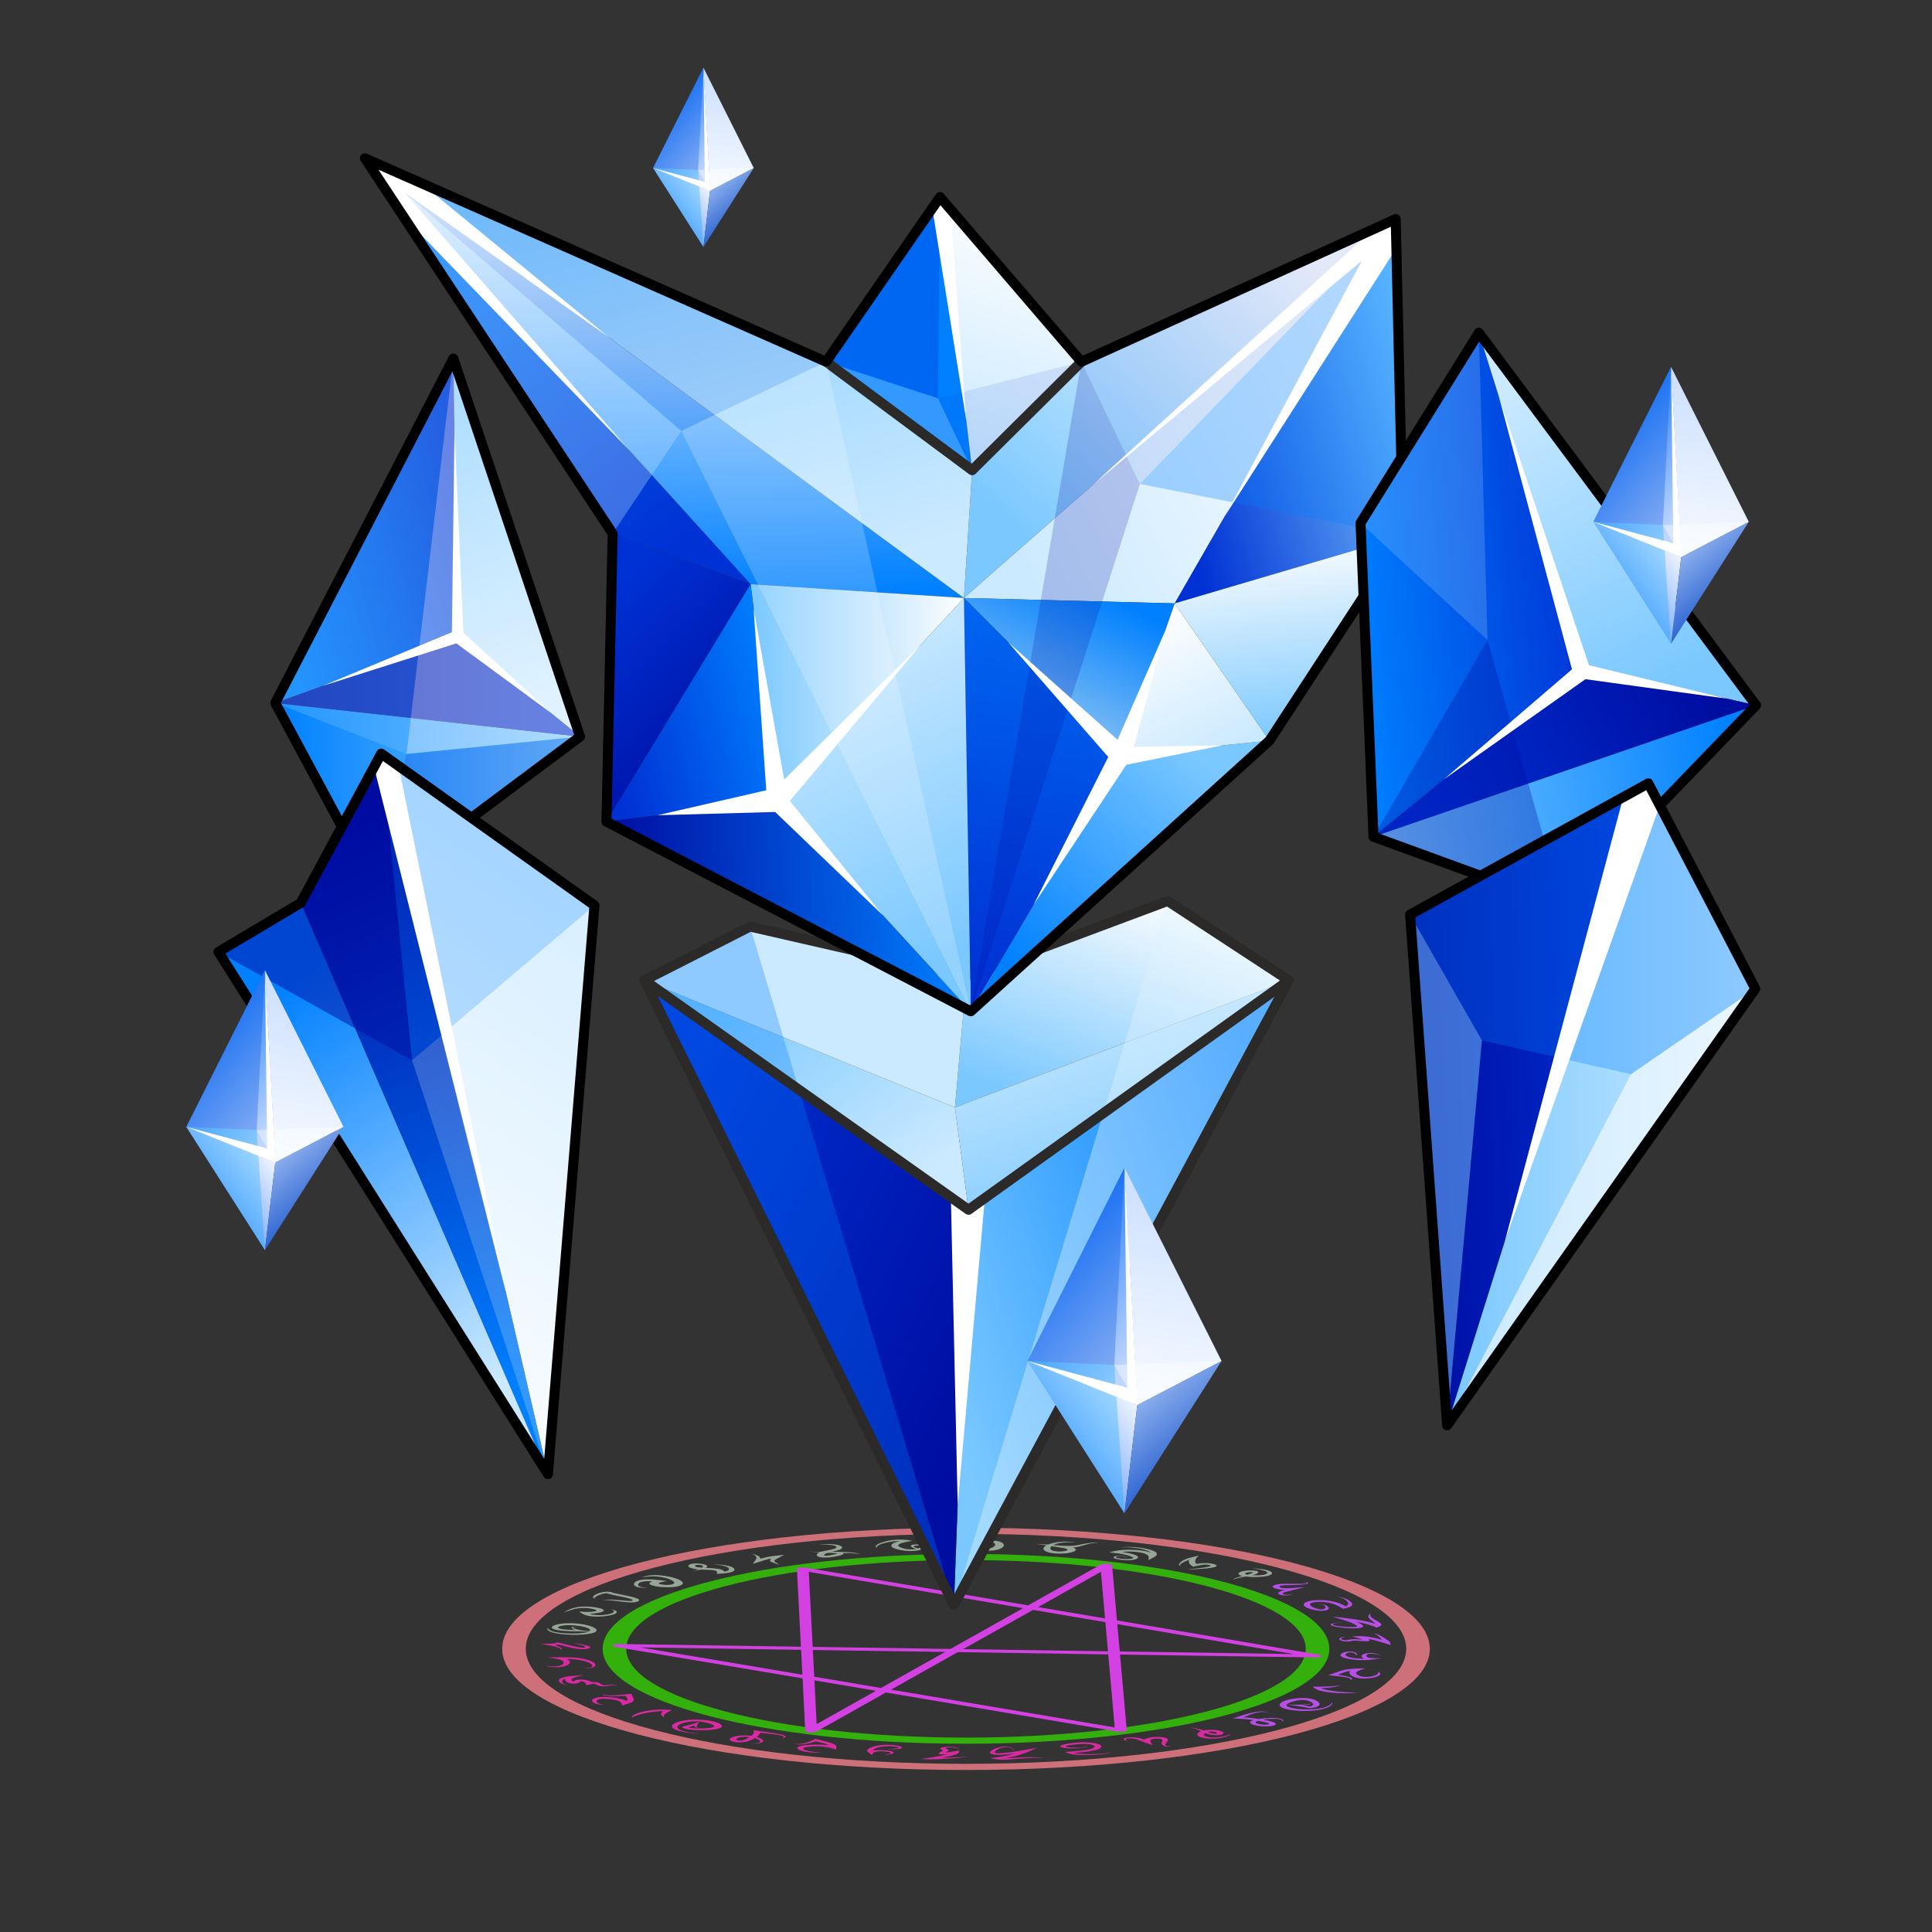 <?xml version="1.0" encoding="UTF-8"?><!DOCTYPE svg PUBLIC "-//W3C//DTD SVG 1.1//EN" "http://www.w3.org/Graphics/SVG/1.1/DTD/svg11.dtd"><!-- Creator: CorelDRAW X7 --><svg xmlns="http://www.w3.org/2000/svg" xmlns:xlink="http://www.w3.org/1999/xlink" xml:space="preserve" width="290mm" height="290mm" version="1.1" style="shape-rendering:geometricPrecision; text-rendering:geometricPrecision; image-rendering:optimizeQuality; fill-rule:evenodd; clip-rule:evenodd" viewBox="0 0 29000 29000">
 <rect x="0" y="0" width="29000" height="29000" fill="#333333" stroke="none"/>
 <defs>
  <style type="text/css">
   <![CDATA[
    .str0 {stroke:#2B2A29;stroke-width:150;stroke-linecap:round;stroke-linejoin:round}
    .str1 {stroke:black;stroke-width:150;stroke-linecap:round;stroke-linejoin:round}
    .fil9 {fill:none}
    .fil13 {fill:#0080FF}
    .fil5 {fill:#CCEAFF}
    .fil10 {fill:white}
    .fil0 {fill:#CCCCFF;fill-rule:nonzero}
    .fil31 {fill:#0031D4;fill-opacity:0.102}
    .fil33 {fill:#000DA1;fill-opacity:0.2}
    .fil40 {fill:#0031D4;fill-opacity:0.2}
    .fil44 {fill:#0080FF;fill-opacity:0.2}
    .fil50 {fill:#CCEAFF;fill-opacity:0.2}
    .fil29 {fill:white;fill-opacity:0.2}
    .fil51 {fill:#000DA1;fill-opacity:0.302}
    .fil30 {fill:#0031D4;fill-opacity:0.302}
    .fil60 {fill:#0050D9;fill-opacity:0.302}
    .fil7 {fill:#0080FF;fill-opacity:0.302}
    .fil61 {fill:#00A6FF;fill-opacity:0.302}
    .fil38 {fill:#7AC8FF;fill-opacity:0.302}
    .fil32 {fill:#CCEAFF;fill-opacity:0.302}
    .fil8 {fill:#E0F2FF;fill-opacity:0.4}
    .fil39 {fill:white;fill-opacity:0.4}
    .fil45 {fill:#000DA1;fill-opacity:0.502}
    .fil54 {fill:#7AC8FF;fill-opacity:0.502}
    .fil55 {fill:white;fill-opacity:0.6}
    .fil23 {fill:url(#id0)}
    .fil64 {fill:url(#id1)}
    .fil15 {fill:url(#id2)}
    .fil46 {fill:url(#id3)}
    .fil26 {fill:url(#id4)}
    .fil4 {fill:url(#id5)}
    .fil27 {fill:url(#id6)}
    .fil65 {fill:url(#id7)}
    .fil18 {fill:url(#id8)}
    .fil47 {fill:url(#id9)}
    .fil28 {fill:url(#id10)}
    .fil22 {fill:url(#id11)}
    .fil34 {fill:url(#id12)}
    .fil16 {fill:url(#id13)}
    .fil17 {fill:url(#id14)}
    .fil11 {fill:url(#id15)}
    .fil1 {fill:url(#id16)}
    .fil3 {fill:url(#id17)}
    .fil21 {fill:url(#id18)}
    .fil6 {fill:url(#id19)}
    .fil19 {fill:url(#id20)}
    .fil14 {fill:url(#id21)}
    .fil2 {fill:url(#id22)}
    .fil24 {fill:url(#id23)}
    .fil20 {fill:url(#id24)}
    .fil42 {fill:url(#id25)}
    .fil53 {fill:url(#id26)}
    .fil49 {fill:url(#id27)}
    .fil48 {fill:url(#id28)}
    .fil52 {fill:url(#id29)}
    .fil35 {fill:url(#id30)}
    .fil12 {fill:url(#id31)}
    .fil41 {fill:url(#id32)}
    .fil37 {fill:url(#id33)}
    .fil36 {fill:url(#id34)}
    .fil25 {fill:url(#id35)}
    .fil69 {fill:url(#id36)}
    .fil72 {fill:url(#id37)}
    .fil73 {fill:url(#id38)}
    .fil68 {fill:url(#id39)}
    .fil58 {fill:url(#id40)}
    .fil67 {fill:url(#id41)}
    .fil66 {fill:url(#id42)}
    .fil71 {fill:url(#id43)}
    .fil70 {fill:url(#id44)}
    .fil62 {fill:url(#id45)}
    .fil63 {fill:url(#id46)}
    .fil59 {fill:url(#id47)}
    .fil43 {fill:url(#id48)}
    .fil56 {fill:url(#id49)}
    .fil57 {fill:url(#id50)}
   ]]>
  </style>
  <linearGradient id="id0" gradientUnits="userSpaceOnUse" x1="11266.5" y1="10389.6" x2="14469.1" y2="10389.6">
   <stop offset="0" style="stop-opacity:1; stop-color:#7AC8FF"/>
   <stop offset="1" style="stop-opacity:1; stop-color:#FEFEFE"/>
  </linearGradient>
  <linearGradient id="id1" gradientUnits="userSpaceOnUse" x1="25917.6" y1="5657.47" x2="25415.7" y2="8212.27">
   <stop offset="0" style="stop-opacity:1; stop-color:#CCDFFF"/>
   <stop offset="1" style="stop-opacity:1; stop-color:#F4F9FF"/>
  </linearGradient>
  <linearGradient id="id2" gradientUnits="userSpaceOnUse" xlink:href="#id0" x1="15722.7" y1="8372.36" x2="19696.6" y2="3891.18">
  </linearGradient>
  <linearGradient id="id3" gradientUnits="userSpaceOnUse" x1="23911.3" y1="8623.65" x2="20275.6" y2="8929.45">
   <stop offset="0" style="stop-opacity:1; stop-color:#0031D4"/>
   <stop offset="1" style="stop-opacity:1; stop-color:#0080FF"/>
  </linearGradient>
  <linearGradient id="id4" gradientUnits="userSpaceOnUse" x1="9153" y1="13708.7" x2="14521.6" y2="13481.9">
   <stop offset="0" style="stop-opacity:1; stop-color:#000DA1"/>
   <stop offset="1" style="stop-opacity:1; stop-color:#0080FF"/>
  </linearGradient>
  <linearGradient id="id5" gradientUnits="userSpaceOnUse" x1="10856.7" y1="14811.3" x2="13353.7" y2="18063.2">
   <stop offset="0" style="stop-opacity:1; stop-color:#7AC8FF"/>
   <stop offset="1" style="stop-opacity:1; stop-color:#CCEAFF"/>
  </linearGradient>
  <linearGradient id="id6" gradientUnits="userSpaceOnUse" x1="17461.4" y1="6724.64" x2="21231.8" y2="5619.5">
   <stop offset="0" style="stop-opacity:1; stop-color:#0031D4"/>
   <stop offset="1" style="stop-opacity:1; stop-color:#7AC8FF"/>
  </linearGradient>
  <linearGradient id="id7" gradientUnits="userSpaceOnUse" x1="26162.9" y1="9343.64" x2="25170.4" y2="8152.6">
   <stop offset="0" style="stop-opacity:1; stop-color:#0041C4"/>
   <stop offset="1" style="stop-opacity:1; stop-color:#9FBEF3"/>
  </linearGradient>
  <linearGradient id="id8" gradientUnits="userSpaceOnUse" x1="15221.9" y1="14900.5" x2="16083" y2="9255.04">
   <stop offset="0" style="stop-opacity:1; stop-color:#0031D4"/>
   <stop offset="1" style="stop-opacity:1; stop-color:#0066F1"/>
  </linearGradient>
  <linearGradient id="id9" gradientUnits="userSpaceOnUse" x1="23173" y1="5510.14" x2="25384.1" y2="10070.4">
   <stop offset="0" style="stop-opacity:1; stop-color:#CCEAFF"/>
   <stop offset="1" style="stop-opacity:1; stop-color:#7AC8FF"/>
  </linearGradient>
  <linearGradient id="id10" gradientUnits="userSpaceOnUse" xlink:href="#id0" x1="19508.7" y1="11109.7" x2="19184.4" y2="8051.97">
  </linearGradient>
  <linearGradient id="id11" gradientUnits="userSpaceOnUse" xlink:href="#id9" x1="11062.3" y1="9101.32" x2="9007.02" y2="2250.42">
  </linearGradient>
  <linearGradient id="id12" gradientUnits="userSpaceOnUse" xlink:href="#id3" x1="7088.22" y1="7529.36" x2="3914.38" y2="8404.9">
  </linearGradient>
  <linearGradient id="id13" gradientUnits="userSpaceOnUse" x1="14928.2" y1="7508.89" x2="20491.1" y2="4835.25">
   <stop offset="0" style="stop-opacity:1; stop-color:#CCEAFF"/>
   <stop offset="1" style="stop-opacity:1; stop-color:#FEFEFE"/>
  </linearGradient>
  <linearGradient id="id14" gradientUnits="userSpaceOnUse" x1="16621.5" y1="8959.58" x2="15480.7" y2="11359.1">
   <stop offset="0" style="stop-opacity:1; stop-color:#0080FF"/>
   <stop offset="1" style="stop-opacity:1; stop-color:#A5D0F0"/>
  </linearGradient>
  <linearGradient id="id15" gradientUnits="userSpaceOnUse" xlink:href="#id3" x1="10211.2" y1="8054.62" x2="6533.14" y2="3089.26">
  </linearGradient>
  <linearGradient id="id16" gradientUnits="userSpaceOnUse" xlink:href="#id0" x1="16182.6" y1="16780.7" x2="17496.2" y2="13365.4">
  </linearGradient>
  <linearGradient id="id17" gradientUnits="userSpaceOnUse" x1="14924.5" y1="20769.7" x2="9285.89" y2="18038.5">
   <stop offset="0" style="stop-opacity:1; stop-color:#000DA1"/>
   <stop offset="1" style="stop-opacity:1; stop-color:#0031D4"/>
  </linearGradient>
  <linearGradient id="id18" gradientUnits="userSpaceOnUse" x1="10085.7" y1="8986.49" x2="9861.23" y2="2365.25">
   <stop offset="0" style="stop-opacity:1; stop-color:#0080FF"/>
   <stop offset="1" style="stop-opacity:1; stop-color:#FEFEFE"/>
  </linearGradient>
  <linearGradient id="id19" gradientUnits="userSpaceOnUse" xlink:href="#id9" x1="16225.7" y1="14596.2" x2="17453.1" y2="18278.3">
  </linearGradient>
  <linearGradient id="id20" gradientUnits="userSpaceOnUse" x1="18178" y1="11551.7" x2="15448.3" y2="14744.8">
   <stop offset="0" style="stop-opacity:1; stop-color:#7AC8FF"/>
   <stop offset="1" style="stop-opacity:1; stop-color:#0080FF"/>
  </linearGradient>
  <linearGradient id="id21" gradientUnits="userSpaceOnUse" xlink:href="#id13" x1="14594" y1="6738.76" x2="15747.9" y2="3277.24">
  </linearGradient>
  <linearGradient id="id22" gradientUnits="userSpaceOnUse" xlink:href="#id20" x1="13963.4" y1="20374.4" x2="19700.8" y2="18433.8">
  </linearGradient>
  <linearGradient id="id23" gradientUnits="userSpaceOnUse" xlink:href="#id9" x1="12019.6" y1="9795.23" x2="14220.6" y2="14360.4">
  </linearGradient>
  <linearGradient id="id24" gradientUnits="userSpaceOnUse" xlink:href="#id13" x1="18437.4" y1="11206.3" x2="17453.2" y2="9193.02">
  </linearGradient>
  <linearGradient id="id25" gradientUnits="userSpaceOnUse" xlink:href="#id4" x1="4625.75" y1="12756.8" x2="8113.13" y2="20682.7">
  </linearGradient>
  <linearGradient id="id26" gradientUnits="userSpaceOnUse" xlink:href="#id5" x1="21722.4" y1="16576.6" x2="26348.3" y2="16576.6">
  </linearGradient>
  <linearGradient id="id27" gradientUnits="userSpaceOnUse" x1="26151.7" y1="11701.5" x2="20824.7" y2="12482.8">
   <stop offset="0" style="stop-opacity:1; stop-color:#0080FF"/>
   <stop offset="1" style="stop-opacity:1; stop-color:#7AC8FF"/>
  </linearGradient>
  <linearGradient id="id28" gradientUnits="userSpaceOnUse" xlink:href="#id17" x1="25660.9" y1="10280.2" x2="21315.5" y2="12271.9">
  </linearGradient>
  <linearGradient id="id29" gradientUnits="userSpaceOnUse" x1="24845.7" y1="16503.9" x2="21061.9" y2="16649.4">
   <stop offset="0" style="stop-opacity:1; stop-color:#0031D4"/>
   <stop offset="1" style="stop-opacity:1; stop-color:#000DA1"/>
  </linearGradient>
  <linearGradient id="id30" gradientUnits="userSpaceOnUse" xlink:href="#id5" x1="6918.9" y1="6042.7" x2="8593.2" y2="10395.9">
  </linearGradient>
  <linearGradient id="id31" gradientUnits="userSpaceOnUse" xlink:href="#id17" x1="11320.1" y1="11305.9" x2="9049.49" y2="9035.25">
  </linearGradient>
  <linearGradient id="id32" gradientUnits="userSpaceOnUse" x1="9501.93" y1="13528" x2="5142.43" y2="19911.5">
   <stop offset="0" style="stop-opacity:1; stop-color:#CCEAFF"/>
   <stop offset="1" style="stop-opacity:1; stop-color:#F7FBFF"/>
  </linearGradient>
  <linearGradient id="id33" gradientUnits="userSpaceOnUse" xlink:href="#id17" x1="4131.96" y1="10311.7" x2="8707.16" y2="10311.7">
  </linearGradient>
  <linearGradient id="id34" gradientUnits="userSpaceOnUse" xlink:href="#id27" x1="4131.96" y1="11951" x2="8707.16" y2="11951">
  </linearGradient>
  <linearGradient id="id35" gradientUnits="userSpaceOnUse" x1="11731.8" y1="10191.5" x2="9040" y2="10909.3">
   <stop offset="0" style="stop-opacity:1; stop-color:#0080FF"/>
   <stop offset="1" style="stop-opacity:1; stop-color:#0031D4"/>
  </linearGradient>
  <linearGradient id="id36" gradientUnits="userSpaceOnUse" xlink:href="#id7" x1="11257.9" y1="3500.03" x2="10615.3" y2="2728.86">
  </linearGradient>
  <linearGradient id="id37" gradientUnits="userSpaceOnUse" xlink:href="#id1" x1="4820.17" y1="14715.6" x2="4312.88" y2="17298.2">
  </linearGradient>
  <linearGradient id="id38" gradientUnits="userSpaceOnUse" xlink:href="#id7" x1="5068.17" y1="18441.8" x2="4064.88" y2="17237.9">
  </linearGradient>
  <linearGradient id="id39" gradientUnits="userSpaceOnUse" xlink:href="#id1" x1="11099" y1="1113.33" x2="10774.1" y2="2767.5">
  </linearGradient>
  <linearGradient id="id40" gradientUnits="userSpaceOnUse" xlink:href="#id1" x1="17921" y1="17713.6" x2="17294.5" y2="20903.1">
  </linearGradient>
  <linearGradient id="id41" gradientUnits="userSpaceOnUse" x1="9838.69" y1="3424.47" x2="10622.4" y2="2804.42">
   <stop offset="0" style="stop-opacity:1; stop-color:#3D84FF"/>
   <stop offset="1" style="stop-opacity:1; stop-color:#F0F5FF"/>
  </linearGradient>
  <linearGradient id="id42" gradientUnits="userSpaceOnUse" x1="9730.08" y1="1495.97" x2="10731" y2="2384.87">
   <stop offset="0" style="stop-opacity:1; stop-color:#006AFF"/>
   <stop offset="1" style="stop-opacity:1; stop-color:#BFD6FF"/>
  </linearGradient>
  <linearGradient id="id43" gradientUnits="userSpaceOnUse" xlink:href="#id41" x1="2852.48" y1="18323.9" x2="4076.02" y2="17355.8">
  </linearGradient>
  <linearGradient id="id44" gradientUnits="userSpaceOnUse" xlink:href="#id42" x1="2682.91" y1="15313" x2="4245.59" y2="16700.8">
  </linearGradient>
  <linearGradient id="id45" gradientUnits="userSpaceOnUse" xlink:href="#id42" x1="23803.3" y1="6248.46" x2="25349.2" y2="7621.31">
  </linearGradient>
  <linearGradient id="id46" gradientUnits="userSpaceOnUse" xlink:href="#id41" x1="23971" y1="9226.94" x2="25181.4" y2="8269.29">
  </linearGradient>
  <linearGradient id="id47" gradientUnits="userSpaceOnUse" xlink:href="#id7" x1="18227.3" y1="22315.5" x2="16988.2" y2="20828.6">
  </linearGradient>
  <linearGradient id="id48" gradientUnits="userSpaceOnUse" x1="3874.8" y1="15013.8" x2="7629.78" y2="20666.8">
   <stop offset="0" style="stop-opacity:1; stop-color:#0080FF"/>
   <stop offset="1" style="stop-opacity:1; stop-color:#CCEAFF"/>
  </linearGradient>
  <linearGradient id="id49" gradientUnits="userSpaceOnUse" xlink:href="#id42" x1="15281.5" y1="18451.4" x2="17211.4" y2="20165.3">
  </linearGradient>
  <linearGradient id="id50" gradientUnits="userSpaceOnUse" xlink:href="#id41" x1="15490.9" y1="22169.8" x2="17002" y2="20974.3">
  </linearGradient>
 </defs>
 <g id="Pentagram">
 <animate attributeName="opacity" values="0.2;1;0.2;1;0.2" dur="10" repeatCount="indefinite"/>
  <g id="_2318792250048">
   <path class="fil0" d="M14500 22931c1922,0 3663,203 4923,532 1259,330 2039,784 2039,1286 0,503 -780,957 -2039,1286 -1260,329 -3001,533 -4923,533 -1922,0 -3663,-204 -4923,-533 -1259,-329 -2039,-783 -2039,-1286 0,-502 780,-956 2039,-1286 1260,-329 3001,-532 4923,-532zm4673 598c-1196,-313 -2848,-506 -4673,-506 -1825,0 -3477,193 -4673,506 -1195,312 -1935,744 -1935,1220 0,477 740,909 1935,1221 1196,312 2848,506 4673,506 1825,0 3477,-194 4673,-506 1195,-312 1935,-744 1935,-1221 0,-476 -740,-908 -1935,-1220z" style="fill:#ce7079"/>
   <path class="fil0" d="M14500 23325c1506,0 2870,159 3857,417 987,258 1597,614 1597,1007 0,394 -610,750 -1597,1008 -987,258 -2351,417 -3857,417 -1506,0 -2870,-159 -3857,-417 -987,-258 -1597,-614 -1597,-1008 0,-393 610,-749 1597,-1007 987,-258 2351,-417 3857,-417zm3606 482c-923,-241 -2198,-390 -3606,-390 -1408,0 -2683,149 -3606,390 -923,241 -1494,574 -1494,942 0,368 571,701 1494,942 923,242 2198,391 3606,391 1408,0 2683,-149 3606,-391 923,-241 1494,-574 1494,-942 0,-368 -571,-701 -1494,-942z" style="fill:#33b00b"/>
   <path class="fil0" d="M12258 25879l891 -500 -924 -156 33 656zm966 -542l963 -541 -1986 -29 21 401 1002 169zm1043 -586l1090 -612 -3217 -545 59 1126 2068 31zm1165 -654l1092 -613c21,-11 74,-16 118,-11 34,4 53,13 51,22l73 828 3024 513c28,4 46,12 44,21 -3,13 -44,23 -93,22l-2929 -44 101 1137c0,12 -38,23 -87,23 -18,0 -35,-1 -49,-4l0 0 -3479 -586 -1042 585 -1 0c-13,8 -43,13 -78,13 -49,0 -89,-10 -90,-22l-40 -788 -2809 -473c-41,-7 -53,-22 -27,-32 19,-8 51,-12 82,-11l2729 41 -60 -1166c-1,-4 4,-9 14,-13 27,-11 81,-14 122,-7l3334 565zm1093 -504l-943 530 1005 170 -62 -700zm-1018 572l-1050 589 2174 33 -39 -438 -1085 -184zm-1130 634l-1003 563 3358 567 -97 -1096 -2258 -34zm2394 -420l37 410 2611 39 -2648 -449zm-7157 349l2430 410 -19 -374 -2411 -36z" style="fill:#d441e3"/>
   <g>
    <path class="fil0" d="M18157 25992c-6,0 -11,1 -16,2 -5,1 -10,2 -14,3 23,8 48,15 74,21 25,5 43,7 54,5 7,-1 11,-4 11,-9 1,-4 -4,-8 -15,-12 -5,-2 -12,-4 -20,-6 -25,-5 -50,-7 -74,-4zm-121 88c-7,-2 -14,-4 -20,-6 -29,-11 -43,-24 -43,-40 1,-17 19,-33 55,-47 -36,-18 -58,-28 -67,-32l-5 -1c-31,-12 -63,-18 -98,-21 39,0 79,5 119,15 21,5 50,14 89,27 4,-1 9,-2 14,-3 24,-4 53,-7 84,-7 35,-1 69,1 101,6 28,3 50,8 67,15 3,1 6,2 9,3 19,9 27,18 22,28 -5,11 -20,20 -43,24l-2 1c-21,4 -47,5 -78,3 -28,-2 -57,-5 -86,-11 -23,-4 -41,-9 -56,-15 -4,-1 -8,-3 -11,-4 -12,8 -18,16 -18,25 0,9 8,17 26,23l1 0 -1 0 0 0c28,10 62,15 102,16 35,2 72,-1 112,-6 13,-2 26,-4 40,-6 21,-4 41,-9 60,-14 29,-9 52,-17 66,-26 -6,13 -25,25 -57,36 -22,8 -48,15 -77,21 -10,2 -22,3 -33,5 -46,6 -92,9 -138,8 -50,-1 -95,-7 -134,-17zm-1127 48c-14,-3 -24,-6 -32,-10 -2,-2 -4,-3 -6,-4 -7,-5 -8,-10 -3,-16 5,-5 15,-9 31,-12 7,-2 15,-4 24,-5 11,-1 23,-2 36,-3 44,-2 86,1 126,8 27,5 58,13 92,25 10,-8 27,-15 52,-22 18,-5 39,-9 61,-12 7,-1 14,-1 21,-2 33,-3 64,-4 95,-3 33,2 62,6 86,13 9,3 16,6 22,9 16,8 22,18 18,29 0,1 -10,14 -30,41 -11,15 -13,27 -5,35 2,3 4,5 8,7 15,8 44,9 87,4 -12,3 -24,5 -36,7 -14,2 -27,2 -40,1 -18,-1 -34,-5 -47,-12l-2 -1c-26,-14 -36,-29 -30,-45 8,-24 12,-36 12,-37 -1,-6 -5,-12 -13,-16 -12,-6 -31,-9 -58,-9 -22,0 -41,0 -56,2 -37,5 -56,17 -55,37 0,4 10,24 32,59 -94,-33 -148,-52 -164,-59 -47,-19 -71,-28 -72,-29 -33,-10 -71,-15 -113,-14 -8,1 -15,1 -21,2 -7,1 -14,2 -19,4 -8,3 -11,7 -11,12 1,4 5,8 12,11l2 1c8,4 19,7 32,9 -11,-1 -23,-2 -36,-5zm-479 88c-1,-5 -3,-9 -7,-12 -8,-8 -24,-14 -47,-18 -30,-6 -69,-8 -119,-8 -28,1 -56,2 -85,4 -17,1 -34,3 -52,5 -45,4 -81,10 -106,17 -17,4 -23,8 -19,12 3,3 11,5 25,8 28,5 69,8 122,9 36,1 67,0 92,-2 13,-1 24,-2 34,-4 29,-4 39,-11 30,-19 -2,-2 -5,-4 -9,-6 9,3 15,6 18,9 6,5 1,11 -16,16 -20,6 -52,10 -95,13 -6,1 -12,1 -18,2 -53,3 -102,3 -148,0 -52,-3 -86,-9 -103,-18 -3,-2 -6,-3 -7,-5 -15,-14 12,-27 82,-41 52,-10 105,-18 157,-21 12,-1 24,-2 36,-3 86,-4 163,0 229,11 51,9 84,20 98,33 7,6 9,12 9,19 0,25 -47,46 -141,64 -65,13 -145,22 -239,29 -11,1 -21,2 -31,2 30,8 73,13 127,16 50,2 105,3 165,1 45,-1 86,-3 123,-6 68,-5 122,-12 161,-22 -33,13 -92,24 -175,32 -16,1 -33,3 -50,4 -52,4 -107,6 -164,7 -77,1 -142,-2 -194,-9 -54,-8 -96,-21 -127,-38 34,-2 66,-4 95,-6 236,-18 352,-43 349,-75zm-1547 112c-13,-4 -22,-10 -25,-16 -4,-10 4,-22 26,-37 30,-20 69,-36 115,-47 31,-7 60,-11 87,-12 5,0 9,0 13,0 28,0 52,4 72,10 19,6 31,14 38,24 1,2 1,3 2,4 4,9 3,17 -4,25 2,-8 1,-15 -2,-21 -2,-5 -6,-10 -12,-15 -16,-13 -45,-19 -87,-18 -2,0 -5,0 -7,0 -56,3 -102,17 -137,43 -19,14 -28,25 -29,32 -1,2 0,4 0,5 5,9 24,13 60,12 3,0 6,0 9,0 85,-5 183,-16 294,-34 34,-6 80,-14 139,-25 62,-11 106,-19 133,-23 -89,41 -157,70 -205,86 -85,31 -178,54 -279,71l4 -1c33,-1 82,-3 147,-7 71,-4 123,-6 157,-8l5 0c120,-4 217,1 291,15 -59,-6 -127,-8 -203,-5 -14,0 -28,1 -43,1 -32,2 -112,8 -241,19 -42,4 -79,6 -112,7 -26,1 -50,1 -70,0 -54,-2 -105,-10 -154,-24 138,-13 261,-36 368,-69 -77,9 -136,15 -177,18 -14,1 -26,1 -38,2 -62,2 -106,-2 -135,-12zm-916 81l-5 0c-16,0 -64,-2 -142,-5 5,0 41,-6 106,-16 44,-7 80,-12 107,-17 81,-14 146,-27 195,-40 -27,3 -53,5 -76,4 -8,0 -16,0 -24,-1 -28,-2 -40,-7 -38,-15 0,-2 2,-4 4,-6 3,-3 10,-7 19,-12 14,-8 22,-12 24,-13 8,-4 12,-9 13,-12 2,-5 -2,-8 -10,-11 -18,-7 -26,-13 -24,-19 0,-3 3,-6 8,-8 14,-8 41,-14 80,-17 20,-2 40,-2 60,-2 18,1 36,2 53,4 41,5 69,14 84,28 -25,-10 -53,-16 -82,-20 -15,-2 -29,-3 -42,-3 -22,-1 -43,1 -62,5 -14,3 -22,7 -24,11l0 0c-1,4 5,7 19,10l0 0c21,5 30,11 28,20 -1,2 -2,4 -5,7 -2,3 -16,12 -40,28 31,-4 98,-15 201,-33 1,13 2,21 1,24l0 1c-2,8 -9,15 -20,21 -36,20 -117,41 -243,62 4,0 13,0 28,-1 20,0 36,0 48,-1 49,-1 91,-2 126,-3 114,-4 172,-9 173,-14 1,1 1,1 1,2 -3,8 -83,18 -242,28 -147,10 -246,14 -299,14zm-949 -121c-3,-9 -1,-19 7,-28 3,-3 7,-7 12,-11 17,-12 43,-24 78,-34 35,-10 76,-17 121,-21 44,-5 89,-5 135,-2 4,0 9,0 13,0 43,4 80,9 110,16 38,9 53,18 44,28l-1 1c-10,11 -44,18 -102,20 -32,0 -79,0 -142,-3 0,0 17,-1 53,-1 27,-1 49,-2 66,-3 44,-3 69,-7 74,-13 2,-2 2,-3 1,-4 -2,-7 -22,-13 -60,-17 -15,-2 -30,-3 -45,-4 -15,-1 -30,-1 -45,-1l1 0c-64,0 -118,7 -163,21 -32,9 -53,20 -64,31 -3,5 -6,9 -7,13 48,-7 104,-8 169,-4l6 0c72,5 115,14 131,28 4,5 5,9 1,13 -5,6 -19,12 -40,17 -27,7 -64,12 -112,18 53,-11 87,-20 102,-29 2,-1 4,-3 6,-4 3,-4 2,-8 -5,-11 -7,-4 -22,-8 -44,-10 -14,-2 -29,-3 -43,-4 -27,-2 -54,-2 -82,-1 -40,2 -67,9 -82,22 -2,1 -4,3 -5,5 -3,3 -6,7 -8,12 -6,9 -9,15 -10,16 -43,-31 -67,-50 -70,-56zm-465 -81c2,6 1,24 -3,55 -62,-20 -117,-34 -166,-41 -9,-1 -20,-2 -30,-3 -59,-7 -123,-7 -193,-1 -52,5 -85,11 -98,20 -2,1 -3,2 -4,3 -9,9 -1,19 27,29 26,10 61,18 106,24 8,1 16,2 25,3 37,4 74,5 108,3 -32,6 -68,8 -108,7 -23,0 -47,-2 -70,-4 -13,-2 -25,-3 -37,-5 -35,-5 -65,-12 -89,-20 -25,-8 -42,-17 -49,-26 -8,-10 -6,-20 6,-28 6,-3 13,-7 23,-10 28,-9 70,-16 126,-21 51,-4 106,-6 165,-5 50,1 94,3 130,7 5,0 10,1 15,1 -15,-10 -42,-20 -83,-30 -11,-3 -29,-7 -53,-13 -24,-5 -42,-10 -54,-13 -53,17 -104,30 -152,38 -51,8 -94,10 -131,7 -17,-2 -34,-6 -48,-10 7,1 13,2 20,2 56,6 114,-1 176,-21 17,-5 60,-23 130,-54 6,2 67,18 185,48 74,19 116,39 126,58zm-1448 -130c-12,3 -22,6 -30,9 -13,6 -21,12 -24,18 -3,10 9,17 37,22 4,0 8,1 12,1 30,0 58,-6 86,-18 3,-1 5,-2 8,-3 12,-5 31,-16 56,-31 -15,-2 -30,-3 -45,-5l-2 0c-36,-2 -69,0 -98,7zm-151 29c4,-10 16,-20 37,-29l4 -1c19,-8 43,-14 71,-19 32,-5 65,-8 101,-8 38,-1 74,2 110,7 38,-28 49,-57 32,-85l152 21c62,8 114,16 157,23 14,3 27,5 39,7 122,23 160,43 117,61 -10,4 -26,8 -46,12 6,-2 11,-4 16,-5 43,-18 19,-35 -75,-51l0 0c-30,-5 -117,-15 -260,-30 -3,19 -20,41 -51,64 40,12 69,25 86,39 20,18 16,32 -14,44 -1,1 -3,1 -5,2 -35,13 -89,17 -161,14 47,-1 82,-4 108,-9 8,-2 14,-4 20,-7 10,-4 16,-8 18,-14 2,-8 -4,-17 -18,-26 -14,-9 -35,-17 -62,-25 -19,12 -39,23 -60,31 -55,22 -115,33 -180,32 -25,-1 -46,-3 -66,-6 -15,-2 -28,-6 -40,-10 -24,-10 -34,-20 -30,-32zm-633 -107c49,9 112,18 189,24 -85,-2 -161,-10 -230,-22 -23,-4 -45,-9 -64,-14 -36,-9 -65,-19 -88,-30 -35,-18 -48,-37 -39,-57 10,-21 45,-41 106,-59 4,-1 8,-2 12,-3 50,-14 110,-22 179,-25 69,-3 139,-1 209,7 45,6 85,13 120,21 18,5 34,10 49,15 46,17 70,35 72,55 1,14 -16,26 -53,36 -15,4 -33,8 -55,11 -62,10 -135,14 -216,13 -95,-1 -168,-8 -218,-20 -4,-1 -8,-2 -11,-3 -14,-4 -26,-9 -36,-16 -12,-7 -12,-12 -2,-15l2 -1c31,-6 63,-14 98,-23 48,-13 100,-30 155,-49 0,0 -5,7 -17,21 -10,13 -17,23 -21,31 -9,19 -5,30 12,35 8,2 17,2 28,1 -20,3 -37,3 -50,0 -7,-2 -13,-5 -18,-8 -7,-7 -11,-15 -11,-25 -18,6 -41,14 -69,21 -7,2 -14,4 -21,6 6,2 12,5 20,7 14,3 31,6 52,8 31,3 67,4 107,4 38,0 75,-2 108,-5 32,-3 57,-7 74,-12 2,0 3,-1 5,-1 35,-11 29,-25 -16,-44 -21,-9 -45,-16 -72,-23 -17,-4 -36,-8 -56,-12 -71,-12 -145,-13 -221,-2 -26,4 -50,9 -70,15 -33,9 -58,20 -76,33 -27,19 -28,39 -3,58 19,14 49,27 92,37 13,4 28,7 44,10zm-357 -238c0,4 1,8 3,13 -55,-23 -59,-53 -10,-89 -87,1 -174,10 -262,28 -6,1 -13,3 -20,4 -84,19 -149,40 -194,65 -2,-17 17,-35 58,-53 35,-16 81,-30 137,-42l10 -2c115,-24 250,-30 404,-18 -44,21 -73,36 -87,45 -27,18 -40,34 -39,49zm-495 -203c-12,5 -55,19 -131,42 -2,-25 -13,-45 -35,-58 -4,-3 -9,-5 -14,-8 -32,-14 -82,-25 -151,-31 -51,-5 -92,-6 -124,-1 -3,1 -7,1 -10,2 -29,5 -45,14 -49,27 -3,12 5,24 26,36 4,2 8,5 13,7 20,9 46,15 77,20 -37,-2 -70,-6 -100,-13 -17,-4 -32,-9 -45,-15 -7,-3 -13,-6 -18,-9 -15,-10 -22,-20 -22,-30 -1,-11 7,-20 23,-28 18,-10 42,-17 71,-21 13,-2 27,-4 43,-5 43,-3 93,-1 148,4 50,5 97,13 141,23 38,9 67,17 86,26 3,2 6,3 8,4 13,-10 15,-23 8,-37 -2,-4 -6,-11 -12,-19 -6,-8 -10,-14 -12,-19 -82,5 -152,7 -208,5 -60,-2 -99,-7 -119,-16 -9,-4 -14,-9 -14,-15 3,2 6,3 10,5 29,14 92,18 187,12 26,-1 103,-9 231,-22 0,3 10,26 31,68 13,27 0,49 -39,66zm-956 -393c12,-2 44,-6 97,-10 38,-4 88,-8 149,-13 -83,22 -133,36 -149,43 -34,15 -42,29 -24,43 5,4 13,8 23,12 11,-12 30,-21 56,-26 7,-1 15,-2 23,-3 18,-1 37,-1 59,0 29,2 56,7 81,14 22,6 38,14 49,22 1,1 3,2 4,3 31,-2 57,-2 76,0 15,3 29,7 40,13 1,1 9,6 26,17 10,7 21,12 33,15l1 1c15,1 30,1 47,-1 3,0 6,-1 9,-1 7,-1 15,-2 25,-4 12,-1 19,-3 23,-3 4,-1 9,-1 13,-2 13,-1 23,-1 33,0 17,2 35,7 53,15 -26,-5 -48,-8 -67,-7 -3,0 -6,1 -9,1 -11,1 -24,3 -38,7 -22,5 -38,8 -47,9 -3,1 -7,1 -10,2 -18,1 -36,1 -57,-1 -26,-2 -48,-8 -66,-17 -30,-14 -45,-22 -45,-22 -15,2 -56,10 -122,23 -4,-18 -6,-29 -8,-32 -2,-3 -5,-6 -9,-8 -11,-9 -28,-15 -52,-19l-2 1c-7,0 -17,5 -28,13 -13,10 -25,15 -38,17 -8,2 -17,3 -25,4 -24,2 -46,1 -67,-2 -23,-3 -42,-10 -58,-20 -3,-1 -6,-3 -8,-5 -9,-7 -16,-15 -20,-23 -4,-10 -3,-18 2,-24 -38,12 -53,30 -45,53 4,8 9,15 18,22 16,12 42,21 77,26 -45,-4 -82,-14 -111,-31 -5,-3 -10,-6 -14,-9 -15,-11 -22,-22 -23,-34 0,-12 10,-23 32,-34 21,-10 53,-19 93,-25zm-128 -259c-10,-3 -62,-12 -155,-27 148,-4 261,-5 339,-1 121,5 214,21 281,46 43,16 71,34 84,54 1,1 1,3 2,4 3,6 3,13 -1,21 -4,9 -14,17 -28,23 -15,8 -35,12 -58,13l-2 0c-28,1 -58,-2 -91,-10 29,4 53,5 73,5 6,0 12,-1 18,-1 19,-3 32,-8 39,-15 6,-7 7,-14 3,-22 -3,-8 -11,-15 -24,-24 -33,-21 -81,-38 -143,-50 -63,-13 -138,-20 -223,-22 29,12 46,24 52,38 3,4 4,9 3,15 -2,19 -23,36 -64,51 -35,13 -76,20 -124,22 -9,0 -19,0 -29,0 -60,-1 -109,-9 -146,-25 48,10 92,14 133,13 8,0 15,0 22,-1 41,-4 73,-12 94,-26 19,-12 26,-26 19,-40l-1 -3c-10,-16 -34,-29 -73,-38zm42 -147c-2,2 -4,4 -7,6 2,-18 -34,-36 -108,-54 -12,-3 -76,-16 -194,-39l31 0c67,1 106,1 115,1 49,-2 84,-9 105,-21 15,3 44,10 86,21 54,14 92,23 115,29 84,20 146,30 185,30 8,0 16,0 22,-1 3,-1 5,-1 6,-3 1,-1 2,-2 2,-4 1,-8 -17,-18 -56,-30 -16,-5 -38,-12 -66,-19 -30,-8 -47,-13 -52,-15 79,12 143,25 190,38 41,12 61,22 60,31 -1,8 -15,14 -44,20 -21,4 -44,6 -71,6 -46,0 -100,-7 -163,-20 -30,-6 -96,-23 -196,-50 -17,4 -39,6 -64,7 73,22 109,42 107,60 -1,2 -2,4 -3,7z" style="fill:#da2aa2"/>
    <path class="fil0" d="M8845 24485c4,-3 8,-6 10,-9 6,-8 2,-17 -11,-26 -15,-11 -44,-22 -84,-31 -39,-10 -82,-16 -130,-21 -17,-1 -33,-3 -49,-3 -30,-2 -58,-2 -84,0 -49,3 -84,10 -107,21 -7,3 -11,6 -13,9 -6,8 5,16 32,23 -1,0 -1,0 -2,0 26,6 62,11 108,14 11,1 30,2 57,3 18,1 40,2 65,3 -34,-12 -53,-23 -56,-35 -1,-2 0,-4 1,-6 2,-3 8,-5 17,-7 10,-1 24,-2 43,-1 10,1 21,1 33,3 -39,-2 -63,-1 -71,4 -1,0 -2,1 -3,2 -2,3 3,8 16,14 13,6 32,12 57,19 24,6 46,10 64,12l107 12zm-93 50c-63,5 -129,6 -198,3 -6,0 -11,0 -17,-1 -62,-3 -118,-8 -168,-17 -58,-10 -99,-22 -125,-36 -27,-15 -34,-31 -22,-48 1,-1 2,-3 3,-4 -1,21 23,40 71,55 48,15 113,25 194,29l13 1c61,3 119,3 176,0 74,-5 125,-13 155,-26 -26,-1 -67,-2 -121,-3 -59,0 -101,-1 -128,-2 -20,-1 -40,-1 -58,-2 -73,-4 -130,-9 -171,-18 -30,-6 -52,-13 -63,-22 -11,-8 -13,-17 -7,-26l0 0c7,-9 21,-17 42,-25 21,-8 48,-14 79,-18 64,-10 131,-12 200,-9 25,1 51,3 77,6 87,10 158,26 211,49 51,22 69,43 55,62 0,1 -1,3 -2,4 -21,23 -86,39 -196,48zm250 -269c-44,1 -83,0 -118,-4 -35,-3 -65,-9 -91,-18 -37,-11 -70,-30 -99,-55 55,3 87,5 94,6 36,1 68,1 96,-2 36,-4 57,-8 66,-14 6,-3 5,-8 -4,-13 -15,-9 -49,-17 -102,-25 -7,-1 -14,-2 -21,-3 -64,-6 -130,-2 -197,13 0,0 -54,17 -162,49 50,-30 101,-52 151,-65 76,-21 162,-26 257,-16l3 0c52,6 95,13 128,21 42,11 62,23 59,36 -1,4 -5,8 -11,12 -11,8 -32,15 -62,21 -40,8 -87,12 -139,14 21,9 47,15 79,18 15,2 31,3 49,3 50,1 98,-3 144,-12 38,-7 64,-15 79,-25 4,-3 6,-5 9,-8 13,-14 0,-28 -40,-42 47,9 75,20 85,32 7,9 4,19 -11,29 -3,1 -6,3 -10,5 -21,11 -53,21 -95,28 -43,8 -89,13 -137,15zm90 -373c25,-2 45,-1 59,1 3,0 6,1 9,1 4,1 11,4 21,7 10,3 19,6 28,8 14,3 51,11 111,24 105,21 171,36 197,43 75,22 96,42 61,59l-3 2c-23,10 -57,15 -101,15 -35,0 -82,-4 -142,-11 -8,-1 -33,-4 -75,-10 -31,-4 -56,-7 -74,-9 -55,-6 -99,-7 -130,-5 42,-8 97,-10 166,-6 10,1 65,6 165,15 29,2 50,4 60,4 24,1 41,-1 50,-5l1 0c14,-11 -18,-26 -94,-44 -23,-5 -55,-12 -95,-20 -43,-8 -69,-13 -76,-15 -63,-14 -104,-24 -124,-32 -26,1 -54,7 -85,17 -19,6 -34,13 -48,19 -10,4 -18,8 -25,13 -23,14 -29,26 -17,35 -20,-7 -30,-16 -28,-27 1,-11 11,-22 30,-33 8,-5 16,-9 24,-13 14,-6 29,-12 46,-17 30,-8 59,-14 89,-16zm582 -60c-38,0 -70,-2 -95,-8 -8,-2 -15,-4 -21,-6 -25,-9 -39,-20 -42,-35 -3,-13 4,-26 21,-38 12,-10 28,-17 47,-23 7,-2 15,-4 23,-6 56,-11 124,-14 205,-8 41,3 107,10 198,23 -61,12 -92,19 -93,19 -3,0 -5,1 -7,2 -28,8 -31,16 -9,23 6,2 12,4 18,5 22,5 50,8 82,9 37,1 65,-2 86,-8 4,-1 7,-2 11,-4 30,-11 32,-27 5,-45 -20,-15 -51,-29 -93,-42 -14,-4 -29,-8 -45,-11 -42,-10 -87,-16 -134,-18 -70,-3 -134,3 -193,18 13,-8 28,-14 45,-19 36,-11 82,-17 136,-18 70,-1 143,7 220,22 10,2 19,4 28,6 61,14 108,30 142,49 42,23 52,44 30,63 -11,10 -27,18 -48,24 -25,7 -55,12 -93,16 -62,5 -127,3 -196,-4 -32,-4 -59,-8 -82,-13 -25,-6 -44,-13 -57,-20 -27,-16 -18,-32 29,-48 -59,-6 -109,-5 -149,4 -6,1 -11,3 -17,4 -25,8 -40,18 -46,31 -7,15 2,28 26,38 8,4 17,7 27,9 25,5 55,7 92,6 -17,2 -34,3 -51,3zm772 -315c2,1 4,2 6,2 16,6 45,9 87,11 11,-7 15,-14 13,-21 -2,-5 -8,-9 -19,-13 -5,-2 -12,-3 -20,-5 -18,-3 -37,-4 -55,-2 -4,1 -8,1 -11,2 -11,2 -16,6 -16,10 -1,5 4,10 15,16zm-50 68c40,-13 70,-22 87,-29 -43,-3 -79,-10 -106,-19 -5,-2 -10,-3 -15,-5 -29,-13 -37,-26 -24,-39 8,-10 23,-16 45,-21 9,-2 20,-3 31,-4 35,-3 72,-2 111,4 22,3 40,7 54,12 11,3 20,7 26,12 17,12 13,24 -12,37 82,3 144,8 185,15 20,3 36,7 50,11 24,8 38,18 41,30 8,-1 14,-2 21,-3 26,-5 42,-13 50,-23 8,-11 4,-22 -11,-34 -9,-7 -22,-13 -39,-19 -14,-4 -29,-8 -47,-12 -38,-7 -83,-12 -135,-14 85,-3 160,3 224,19 12,3 22,6 31,9 42,14 63,30 61,49 -1,19 -27,34 -79,44 -44,9 -106,15 -187,18 5,-17 7,-27 6,-29 -2,-8 -10,-14 -23,-18 -7,-2 -15,-4 -24,-6 -22,-3 -52,-6 -92,-7 -6,0 -22,-1 -49,-2 -20,-1 -35,-1 -47,-2 -8,0 -23,2 -46,7 -7,1 -14,2 -21,4 -38,9 -60,14 -65,15l-1 0zm1232 -232c8,-1 55,-6 142,-15 -49,26 -76,40 -82,44 -28,15 -43,23 -44,24 -17,11 -23,19 -20,27 2,6 13,15 34,26 21,12 32,21 34,28 -3,-1 -7,-3 -12,-5 -10,-5 -24,-10 -42,-16 -29,-10 -49,-17 -57,-21l-2 0c-16,-8 -23,-16 -20,-27 2,-7 9,-16 22,-27 -57,11 -151,39 -282,83 34,-46 52,-72 53,-77 8,-26 -8,-48 -47,-66 -6,-3 -13,-5 -20,-8 33,6 59,14 80,23 30,13 47,30 51,50 47,-15 102,-27 163,-37 16,-2 32,-4 49,-6zm909 -40c-56,-4 -84,-5 -84,-6 -7,0 -13,1 -19,1 -16,2 -30,6 -42,12 -5,2 -10,7 -16,13 -7,7 -9,12 -6,14 2,1 3,2 5,2l1 0c11,2 27,2 48,1 17,-2 38,-5 62,-10 46,-9 74,-17 85,-23 -8,-3 -19,-4 -34,-4zm-101 64c-47,3 -85,3 -115,-2 -23,-4 -40,-9 -50,-17 -1,-1 -3,-2 -4,-3 -9,-9 -9,-18 -2,-29 7,-10 20,-19 39,-27l-176 -10c11,0 26,0 47,1 30,1 48,2 55,2 43,1 75,1 94,-1l4 0c15,-5 38,-10 69,-16 47,-9 73,-15 79,-16 59,-13 86,-26 79,-41l0 0c0,-3 -3,-6 -6,-8 -13,-10 -43,-17 -90,-22 -55,-6 -108,-7 -161,-4 16,-3 33,-5 50,-6 45,-4 95,-4 148,0 34,3 63,8 87,14 21,5 37,12 46,19 2,1 3,2 5,3 15,16 7,31 -27,45 -22,9 -63,20 -121,33 121,1 200,3 237,5 93,5 155,16 186,33 -31,-8 -70,-14 -117,-17 -35,-2 -81,-3 -138,-2 17,13 -4,27 -62,41 -44,11 -91,19 -141,24 -5,0 -10,0 -15,1zm1281 -160c9,7 28,15 60,24 23,-7 39,-14 49,-20 8,-5 10,-9 8,-13 -2,-3 -10,-6 -23,-8 -16,-2 -32,-3 -47,-2 -8,0 -17,1 -25,3 -20,3 -28,8 -24,14 0,1 1,1 2,2zm-550 15c-9,-4 -16,-9 -19,-14 -9,-13 3,-28 37,-45 38,-19 89,-35 152,-48 42,-8 84,-14 127,-16 18,-1 36,-1 54,0 54,0 113,6 176,18 -68,12 -115,21 -139,28 -46,12 -70,26 -72,40 -1,3 0,6 2,9 4,5 11,10 21,16 17,9 39,17 65,24 29,7 59,11 89,12 12,1 23,1 35,0 21,-1 40,-3 59,-8 -24,-5 -43,-12 -59,-20 -9,-5 -16,-11 -20,-15 -2,-3 -3,-6 -2,-9 0,-8 10,-14 30,-18 11,-2 25,-4 41,-4 17,-1 37,-1 61,0 56,2 88,9 97,21 2,3 2,6 1,10 -3,15 -25,29 -64,43 34,8 81,17 142,27 -58,-6 -110,-14 -158,-22 -30,10 -69,16 -115,19l-1 0c-42,2 -85,0 -130,-5 -40,-4 -76,-11 -108,-20 -46,-12 -74,-26 -85,-41 -5,-8 -6,-15 -3,-23 10,-24 52,-45 128,-61 -13,0 -26,0 -40,1 -27,1 -55,4 -85,8 -44,6 -84,15 -121,25 -37,11 -65,22 -82,34 -18,11 -23,22 -16,31 0,1 1,2 2,3zm1138 -90c-13,6 -22,12 -24,18 -1,-2 -1,-5 -1,-7 2,-14 20,-27 55,-37 35,-11 85,-20 150,-26 57,-5 119,-8 189,-9 25,-1 49,-1 71,-1 36,0 69,1 101,3 -95,13 -154,22 -177,26 -63,12 -102,26 -117,42 -2,2 -3,5 -4,8 0,7 6,15 18,25 18,14 43,26 76,37 37,12 74,19 113,22 11,1 23,2 34,2 31,0 61,-3 89,-10 20,-5 35,-14 47,-25 8,-8 12,-16 13,-23 0,-3 0,-7 -1,-10 -4,-12 -16,-20 -37,-25 -11,-2 -23,-4 -38,-4 -17,0 -37,2 -60,5 -30,4 -56,11 -75,20 -16,7 -25,14 -26,21 0,1 0,1 1,2 0,8 12,13 34,16 7,1 15,1 25,1 22,0 48,-2 80,-6 -22,6 -45,9 -71,11 -14,1 -27,2 -39,1 -11,0 -21,0 -31,-1 -22,-2 -39,-6 -49,-11 -10,-5 -14,-10 -13,-16 0,-2 1,-4 1,-6 8,-14 29,-27 62,-39 38,-12 82,-20 132,-22 16,-1 31,-1 45,-1 32,0 60,2 85,7 32,5 58,13 76,24 17,10 26,22 29,34 0,4 1,7 0,10 -1,8 -5,16 -14,24 -19,17 -47,30 -86,40 -35,8 -76,13 -124,14 -10,0 -21,1 -31,0 -35,0 -72,-2 -110,-6 -47,-5 -91,-12 -133,-22 -91,-21 -142,-46 -151,-73 -1,-3 -2,-7 -1,-10 3,-27 55,-49 157,-68 -55,3 -106,8 -153,16 -52,8 -91,18 -117,29zm1683 99c-14,-3 -82,-15 -202,-33 -3,3 -6,6 -9,8 -10,12 -13,23 -8,34 7,19 34,30 82,34 9,1 18,2 27,3 17,1 35,1 53,0 26,-2 47,-5 65,-10 13,-3 21,-7 25,-11 1,-2 2,-4 2,-5 0,-7 -12,-14 -35,-20zm-305 -29c6,-6 15,-11 24,-16l-152 -23c13,0 31,2 57,4 24,1 43,3 56,4 4,0 8,0 12,0 27,2 46,2 55,0 4,-1 11,-3 20,-6 11,-4 22,-7 32,-10 52,-14 111,-22 177,-25 32,-1 62,-1 92,1 34,2 67,6 99,12 -13,-1 -26,-2 -39,-3 -57,-3 -111,-2 -161,4 -61,7 -109,19 -143,37 10,1 32,3 67,5 29,3 52,4 69,5l5 1c53,3 98,3 135,1 27,-2 60,-6 97,-13 12,-2 29,-5 50,-10 23,-4 40,-8 49,-10 40,-7 74,-12 102,-15 27,-2 52,-2 76,-1 10,1 19,2 29,3 -35,-1 -70,2 -105,8 -25,4 -56,11 -93,22 -49,14 -79,22 -90,25 -35,8 -68,14 -99,16 36,12 50,25 44,38 0,2 -2,4 -4,6 -8,10 -28,19 -58,28 -36,9 -79,16 -129,18 -34,2 -67,2 -99,0 -18,-1 -36,-2 -53,-5 -67,-8 -111,-23 -132,-44 -15,-15 -15,-31 0,-48 3,-3 6,-6 10,-9zm1100 104c-14,-2 -35,-5 -65,-8 -19,-2 -42,-5 -68,-8 53,-14 102,-24 148,-30 56,-7 118,-10 185,-8 51,1 97,4 138,9 64,7 115,19 154,36 -25,-27 -82,-48 -173,-64 -22,-4 -45,-7 -68,-10 -71,-8 -145,-11 -221,-7 91,-10 185,-9 281,2 10,1 20,3 29,4 100,14 172,34 216,60 33,21 35,42 7,66 -4,3 -12,8 -24,15 -19,11 -47,26 -84,45 0,-4 1,-10 2,-19 2,-9 3,-15 3,-20 0,-16 -6,-29 -19,-39 -25,-20 -76,-35 -153,-44l-7 -1c-76,-9 -150,-9 -223,-1 72,11 129,23 172,36 56,18 78,36 67,54 -3,3 -7,7 -12,10 -7,4 -17,8 -29,12 -23,6 -50,10 -80,12 -38,2 -77,0 -118,-5 -16,-2 -32,-4 -49,-7 -28,-5 -48,-10 -62,-16 -15,-7 -19,-14 -12,-21 2,-2 4,-3 7,-5 10,-6 26,-10 49,-11 24,-2 50,-1 79,2 28,3 47,7 58,13 8,4 9,7 3,11 -3,1 -8,3 -14,4 4,-1 7,-2 9,-3 6,-4 5,-8 -5,-11 -9,-4 -22,-7 -41,-9 -4,-1 -8,-1 -13,-1 -25,-3 -47,-3 -66,-1 -13,2 -22,4 -28,7 -3,2 -5,5 -5,7 -6,9 18,16 73,23l1 0c51,6 90,8 119,5 32,-2 52,-6 60,-11 4,-2 6,-5 5,-7 -1,-8 -17,-16 -49,-27 -56,-18 -115,-31 -177,-39zm952 121c17,-14 43,-27 76,-39 9,-3 19,-7 29,-10 35,-11 87,-24 156,-39 -56,44 -69,86 -40,125 53,-10 109,-14 167,-12 27,1 50,4 70,8 26,4 45,11 59,20 16,10 13,20 -11,29 -3,1 -5,2 -8,2 -26,8 -68,15 -127,21 -96,9 -193,14 -291,14 96,-8 177,-17 243,-26 51,-7 85,-14 102,-20 21,-8 16,-15 -17,-21l-4 0c-2,-1 -4,-1 -6,-2 -28,-5 -66,-3 -114,5 -15,3 -35,7 -60,12 -26,6 -42,10 -49,11 -53,-28 -74,-62 -63,-102l-10 4c-37,14 -68,28 -92,42 -38,23 -44,40 -17,50 -44,-10 -42,-34 7,-72zm962 192c3,1 6,2 11,4 4,1 9,2 14,3 28,-7 51,-15 68,-22 17,-8 21,-12 12,-15 -6,-2 -18,-2 -35,-2 -17,1 -32,3 -45,6 -7,2 -13,4 -19,6 -16,7 -18,14 -6,20zm351 19c-6,2 -13,4 -21,6 -36,9 -84,14 -143,16 -67,3 -129,0 -188,-7 -61,12 -98,19 -109,22l-6 1c-38,10 -59,19 -64,28 -5,-10 8,-21 40,-32 16,-7 46,-15 91,-27 -5,-1 -9,-2 -13,-3 -21,-6 -35,-13 -41,-21 -7,-9 -5,-18 8,-27 10,-8 26,-14 48,-20 3,-1 7,-1 12,-2 29,-7 62,-10 100,-10 45,0 79,2 100,8l2 0c17,5 25,12 23,20 -2,7 -12,15 -29,24 -14,6 -30,12 -48,16 -5,1 -10,3 -16,4 34,2 66,2 97,1 35,-1 64,-5 85,-10l1 0 0 0 0 0c32,-9 48,-18 47,-29 -1,-9 -15,-18 -41,-28 -9,-3 -19,-6 -30,-9 -18,-5 -38,-10 -61,-14 -36,-6 -72,-11 -107,-13 49,0 98,3 146,9 33,5 63,10 88,17 9,3 17,5 25,8 31,11 48,23 50,34 3,14 -12,26 -46,38z" style="fill:#96a596"/>
    <path class="fil0" d="M19392 23933c-10,4 -21,7 -34,10 -5,1 -9,1 -14,2 -19,3 -38,4 -58,3 -20,0 -38,-2 -54,-6 -7,-1 -14,-3 -20,-5 -7,-3 -13,-6 -17,-9 -15,-11 -11,-23 10,-34 15,-8 42,-17 81,-28 -32,-1 -62,-4 -91,-10 -21,-4 -40,-8 -54,-14 -4,-1 -9,-3 -13,-5 -17,-8 -25,-16 -24,-24 1,-9 13,-17 37,-24 8,-3 17,-5 28,-7 28,-5 65,-8 109,-9 0,0 52,0 156,1 59,1 105,0 137,-4 9,-1 17,-2 23,-3 28,-5 28,-13 1,-23 14,3 25,5 32,8 10,4 14,7 12,10 -2,5 -15,10 -39,14l-4 1c-49,9 -104,14 -166,15 -91,1 -137,2 -140,2 -25,2 -45,4 -58,6 -21,4 -30,10 -26,16 1,6 7,11 17,15 24,9 73,11 146,8 17,0 90,-6 219,-17 -109,29 -174,46 -196,51 -64,15 -98,23 -99,23 -34,11 -46,21 -35,32 2,2 5,3 9,5 5,1 11,3 20,4 13,1 28,2 45,1 15,-1 29,-2 42,-5l3 0c14,-3 23,-6 26,-10 2,3 -2,6 -11,10zm393 112c-17,1 -32,2 -46,4 -27,3 -47,8 -60,15 -17,8 -20,19 -11,32 6,7 14,14 27,21 7,4 15,8 25,13 25,11 53,19 82,25 18,3 34,4 48,2 10,-1 18,-3 26,-7 15,-8 21,-19 17,-33 -3,-9 -10,-17 -21,-24 -5,-3 -12,-5 -19,-8 -22,-6 -48,-8 -79,-4 -6,0 -13,1 -20,3 9,-3 19,-5 30,-6 20,-3 40,-2 62,2 26,4 48,11 67,22 2,1 5,3 7,4 20,14 28,26 25,39 -3,13 -22,23 -55,29 -5,1 -11,2 -17,3 -49,5 -105,0 -168,-16 -47,-11 -81,-24 -104,-37 -5,-3 -10,-6 -13,-9 -28,-22 -26,-42 6,-61 24,-14 61,-24 111,-30 21,-3 44,-4 69,-5 94,-4 181,5 264,27 57,15 106,34 146,57 4,3 9,5 13,8 23,-9 36,-21 38,-35 3,-14 -4,-28 -19,-43 -11,-12 -25,-22 -41,-31 -29,-17 -65,-30 -109,-38 56,6 105,20 148,40 8,4 16,8 23,12 23,13 40,27 51,42 16,19 14,37 -6,51 -21,15 -62,28 -124,39 -13,-9 -25,-17 -38,-24 -100,-58 -212,-84 -335,-79zm641 388c-16,4 -36,6 -60,8 -38,2 -86,1 -143,-3 -81,-6 -144,-14 -191,-25 -30,-7 -49,-14 -55,-21 -1,-1 -2,-3 -2,-4 -3,-7 8,-14 31,-20 22,-5 51,-9 88,-12 5,0 10,0 15,-1 31,-2 62,-2 93,-1 -29,0 -55,1 -79,2 -19,2 -37,3 -53,5 -51,6 -71,14 -62,25 1,0 1,1 2,1 17,15 76,25 178,31 55,4 96,5 125,5 7,0 14,-1 20,-1 33,-2 45,-7 37,-17 0,0 -1,-1 -2,-2 -26,-21 -79,-46 -160,-73 -24,-8 -60,-19 -107,-33 -49,-15 -83,-26 -103,-33 165,19 281,34 351,45 123,19 222,40 296,65l-1 -1c-7,-9 -22,-21 -43,-38 -23,-17 -38,-31 -46,-39l-1 -2c-27,-31 -18,-56 27,-77 -18,16 -18,34 -1,53 3,4 7,8 11,11 10,9 42,29 97,61 18,11 30,20 38,28 6,7 8,13 8,19 -3,14 -28,28 -75,42 -64,-34 -165,-64 -304,-88 45,19 74,33 88,44 5,3 8,6 11,10 14,15 4,27 -28,36zm441 220l0 2c1,4 3,16 4,37 -4,-1 -30,-9 -79,-25 -32,-10 -59,-19 -81,-25 -63,-19 -123,-33 -180,-44 16,6 26,13 27,19 1,2 1,4 -1,6 -4,8 -21,12 -52,12 -7,0 -15,0 -23,0 -12,0 -28,-1 -48,-3 -30,-3 -47,-4 -51,-4 -19,-2 -36,-2 -50,-2 -16,1 -29,2 -40,4 -22,6 -44,9 -67,10 -11,0 -22,0 -33,-1 -32,-3 -57,-9 -74,-18 -10,-5 -15,-10 -17,-16 -1,-4 1,-9 6,-14 14,-11 44,-20 93,-26 -31,8 -52,16 -63,25 -5,4 -7,7 -6,11 2,6 12,11 31,15 13,3 28,5 44,5l1 0c15,-1 27,-3 34,-7l0 0c15,-6 39,-9 71,-10 9,0 18,0 27,0 11,0 48,2 112,6 -20,-7 -71,-23 -154,-47 50,-2 80,-3 89,-4l7 0c30,0 58,0 82,2 81,6 172,24 270,54 -1,-1 -3,-4 -7,-8 -4,-5 -8,-9 -11,-12 -11,-12 -22,-23 -32,-32 -32,-29 -58,-43 -78,-42 2,-1 4,-1 7,-1 32,-1 79,19 142,58 59,37 92,62 100,75zm-328 264c-33,2 -69,3 -106,2 -13,0 -27,-1 -41,-1 -51,-3 -98,-8 -141,-15 -44,-8 -78,-17 -100,-28 -23,-11 -33,-23 -29,-35 0,-1 0,-2 1,-3 6,-12 20,-22 42,-31 27,-11 61,-16 101,-16l1 0c46,1 76,9 91,24 8,8 12,20 11,37 0,0 -4,-4 -13,-14 -6,-6 -13,-12 -19,-16 -17,-11 -37,-17 -62,-17 -5,-1 -10,0 -15,0 -25,2 -43,8 -54,18 -5,4 -7,8 -9,12 -1,4 0,8 2,12l0 0c12,16 47,29 105,39 40,7 83,10 129,11 16,1 33,1 50,0 -34,-11 -49,-25 -44,-43l1 -1c7,-19 36,-32 88,-38 16,-2 32,-3 49,-3 23,1 46,4 70,8 28,6 55,15 82,26 -48,-12 -89,-19 -122,-21 -7,-1 -13,-1 -19,-1 -15,-1 -29,0 -41,2 -13,3 -24,7 -30,13 -5,4 -7,8 -8,12 -3,7 1,14 10,21 13,10 44,16 94,18 5,1 11,1 18,1 14,0 29,0 47,0 38,0 59,0 63,0 -109,16 -177,25 -202,27zm-244 132c21,-2 89,-4 206,-8 -67,19 -109,36 -128,49 -4,3 -7,6 -10,8 -14,17 -5,33 29,50 24,13 53,21 89,23 4,0 7,0 11,0 36,1 72,-2 108,-11 34,-8 59,-19 75,-31 3,-2 5,-5 7,-7 10,-10 8,-20 -4,-28 24,7 38,16 41,26 2,7 0,13 -6,19 -3,4 -7,7 -12,11 -14,9 -35,18 -62,25 -27,8 -57,14 -90,17 -38,4 -74,5 -107,3 -15,-1 -29,-3 -43,-5 -39,-5 -71,-15 -97,-29 -24,-13 -38,-27 -44,-42 -6,-13 -4,-24 5,-34 1,-2 3,-3 4,-5 -36,6 -70,14 -103,26 -9,4 -22,9 -40,16 -17,7 -31,12 -40,16 72,11 127,22 164,33 40,12 55,23 46,33 -4,5 -14,10 -30,14 3,-2 5,-4 7,-5 13,-16 -22,-30 -106,-43 -23,-3 -98,-12 -226,-25 7,-2 59,-20 155,-55 61,-22 128,-36 201,-41zm-214 254c15,-2 29,-4 43,-7 -53,24 -152,38 -296,44 41,19 112,35 215,47 7,1 15,2 24,3 101,11 204,16 309,15 -57,8 -125,12 -205,11 -71,-1 -140,-5 -207,-12l-11 -2c-134,-15 -216,-44 -247,-85 90,1 154,0 192,-1 71,-1 133,-6 183,-13zm-140 301c26,-14 45,-32 56,-53 6,22 -8,43 -41,63 -11,7 -24,13 -39,19 -27,11 -60,21 -99,29 -61,12 -130,19 -205,20 -81,2 -161,-4 -242,-16 -5,0 -10,-1 -16,-2 -60,-10 -103,-24 -127,-41 -24,-18 -27,-36 -10,-55 11,-13 30,-25 56,-35 13,-5 28,-11 45,-15 54,-15 119,-25 193,-29 54,-3 103,-1 147,6 18,3 36,7 52,12 49,15 79,32 90,54 13,24 1,44 -36,59 -3,1 -7,3 -10,4 -13,4 -29,8 -51,12 -25,4 -44,5 -57,3l-2 0c-31,-7 -67,-14 -108,-21 -59,-10 -129,-20 -211,-31 0,0 27,0 82,1 47,0 88,0 120,-1 72,-1 115,-4 127,-9 6,-2 6,-5 1,-8 15,5 17,9 8,13 -6,2 -15,4 -28,6 -22,4 -52,6 -91,8 28,3 60,8 94,14 8,1 17,2 25,4 8,-2 16,-4 22,-7 10,-4 17,-9 21,-14 5,-9 4,-18 -4,-29 -9,-9 -22,-18 -41,-26 -17,-8 -36,-14 -57,-17 -2,0 -4,-1 -6,-1 -47,-7 -101,-3 -162,12 -29,7 -54,15 -74,23 -13,5 -24,11 -33,17 -34,20 -22,39 35,57 20,6 42,11 67,15 40,7 86,11 139,13 78,3 152,0 220,-10 50,-8 91,-18 122,-31 10,-4 20,-8 28,-13zm-1078 264c8,3 18,6 29,9 17,4 38,7 61,9 36,3 66,1 89,-5 3,-1 6,-2 9,-3 3,-8 -15,-16 -52,-25 -4,-1 -7,-2 -11,-3 -18,-4 -53,-11 -106,-20 -10,3 -19,7 -26,11l0 0c-17,9 -15,18 7,27zm80 44c-38,-3 -72,-8 -101,-15l-6 -2c-25,-6 -44,-13 -56,-21 -14,-9 -18,-19 -12,-28 6,-10 22,-19 49,-27 -101,-15 -206,-23 -313,-24l106 -35c43,-14 82,-26 117,-36 12,-3 23,-6 34,-9 108,-26 191,-33 249,-18 14,3 26,8 37,14 -5,-2 -11,-4 -17,-5 -58,-15 -126,-11 -203,10l0 0c-25,6 -79,27 -162,61 71,4 148,12 231,25 51,-8 105,-13 163,-15 68,-2 122,2 161,12 2,0 4,1 6,2 42,11 49,26 22,43 7,-12 2,-21 -14,-29 -5,-2 -12,-4 -19,-6 -13,-3 -30,-6 -51,-8 -30,-2 -63,-2 -101,0 -36,2 -71,6 -104,11 41,7 76,15 104,22 73,18 101,35 84,52 -6,6 -17,11 -32,15 -13,4 -29,7 -48,9 -39,4 -80,5 -124,2z" style="fill:#b54fe5"/>
   </g>
  </g>
 </g>
 <g id="LowerBody">
 <animateTransform type="translate" values="0;0 300;0;0 300;0;0 300;0;0 300;0" dur="10" repeatCount="indefinite" additive="sum" attributeName="transform"/>
  <polygon class="fil1" points="17527,13524 19345,14715 14334,16623 14509,14652 "/>
  <polygon class="fil2" points="14538,18159 14319,24093 19345,14715 "/>
  <polygon class="fil3" points="9673,14715 14319,24093 14538,18159 "/>
  <polygon class="fil4" points="14334,16623 14538,18159 9673,14715 "/>
  <polygon class="fil5" points="14509,14652 14334,16623 9673,14715 11258,13908 "/>
  <polygon class="fil6" points="14334,16623 19345,14715 14538,18159 "/>
  <polygon class="fil7" points="11258,13908 14319,24093 9673,14715 "/>
  <polygon class="fil8" points="17527,13524 14319,24093 19345,14715 "/>
  <polygon class="fil9 str0" points="9673,14715 14319,24093 19345,14715 17527,13524 14509,14652 11258,13908 "/>
  <polygon class="fil10" points="14273,17972 14375,22597 14783,17983 14538,18159 "/>
  <polyline class="fil9 str0" points="9673,14715 14538,18159 19345,14715 "/>
 </g>
 <g id="UpperBody">
 <animateTransform type="translate" values="0;0 900;0;0 900;0;0 900;0;0 900;0" dur="10" repeatCount="indefinite" additive="sum" attributeName="transform"/>
  <polygon class="fil11" points="5478,2376 9196,8009 11267,8768 "/>
  <polygon class="fil12" points="9196,8009 9103,12333 11267,8768 "/>
  <polygon class="fil13" points="12400,5430 14592,7058 14110,2958 "/>
  <polygon class="fil14" points="16232,5430 14592,7058 14110,2958 "/>
  <polygon class="fil15" points="14469,8976 20950,3288 16232,5430 14592,7058 "/>
  <polygon class="fil16" points="14469,8976 17633,9057 20950,3288 "/>
  <polygon class="fil17" points="14469,8976 16836,11343 17633,9057 "/>
  <polygon class="fil18" points="14469,8976 14572,15180 16836,11343 "/>
  <polygon class="fil19" points="19055,11117 16836,11343 14572,15180 "/>
  <polygon class="fil20" points="17633,9057 16836,11343 19055,11117 "/>
  <polygon class="fil21" points="11267,8768 14469,8976 5478,2376 "/>
  <polygon class="fil22" points="5478,2376 12400,5430 14592,7058 14469,8976 "/>
  <polygon class="fil23" points="11669,12011 14469,8976 11267,8768 "/>
  <polygon class="fil24" points="11669,12011 14572,15180 14469,8976 "/>
  <polygon class="fil25" points="9103,12333 11669,12011 11267,8768 "/>
  <polygon class="fil26" points="9103,12333 11669,12011 14572,15180 "/>
  <polygon class="fil27" points="21060,8045 20950,3288 17633,9057 "/>
  <polygon class="fil28" points="21060,8045 17633,9057 19055,11117 "/>
  <polygon class="fil29" points="12400,5430 14079,5978 14592,7058 "/>
  <polygon class="fil30" points="14110,2958 14079,5978 12400,5430 "/>
  <polygon class="fil31" points="14079,5978 16232,5430 14592,7058 "/>
  <polyline class="fil9 str0" points="12400,5430 14592,7058 16232,5430 "/>
  <polygon class="fil32" points="9196,8009 10226,6468 5478,2376 "/>
  <polygon class="fil31" points="10226,6468 12400,5430 5478,2376 "/>
  <polygon class="fil29" points="10226,6468 14572,15180 12400,5430 "/>
  <polygon class="fil31" points="16232,5430 17110,7264 20950,3288 "/>
  <polygon class="fil7" points="17110,7264 21060,8045 20950,3288 "/>
  <polygon class="fil33" points="16232,5430 14572,15180 17110,7264 "/>
  <polygon class="fil10" points="11502,11862 11311,9131 11771,11701 13828,9671 11856,12023 13254,13741 11635,12188 9869,12237 "/>
  <polygon class="fil10" points="16775,11105 17487,9477 17020,11210 18345,11189 16907,11479 15515,13580 16635,11363 15131,9638 "/>
  <polygon class="fil10" points="16393,7287 20613,3441 20950,3288 20960,3724 18389,7743 20443,3913 "/>
  <polygon class="fil10" points="9156,5076 6316,2746 5478,2376 6052,3245 9454,6767 6068,2885 "/>
  <polygon class="fil10" points="14502,6299 14267,3141 14110,2958 13994,3126 "/>
  <polygon class="fil9 str1" points="5478,2376 12400,5430 14110,2958 16232,5430 20950,3288 21060,8045 19055,11117 14572,15180 9103,12333 9196,8009 "/>
 </g>
 <g id="LeftHandUpper">
 <animateTransform type="translate" values="0;0 500;0;0 500;0;0 500;0;0 500;0" dur="10" repeatCount="indefinite" additive="sum" attributeName="transform"/>
  <polygon class="fil34" points="4132,10552 6805,5382 6871,9567 "/>
  <polygon class="fil35" points="6871,9567 6805,5382 8707,11057 "/>
  <polygon class="fil36" points="4132,10552 8707,11057 5638,13350 "/>
  <polygon class="fil37" points="4132,10552 6871,9567 8707,11057 "/>
  <polygon class="fil38" points="6102,11318 4132,10552 6805,5382 "/>
  <polygon class="fil39" points="6102,11318 8707,11057 6805,5382 "/>
  <polygon class="fil40" points="5638,13350 6102,11318 8707,11057 "/>
  <polygon class="fil9 str1" points="5638,13350 4132,10552 6805,5382 8707,11057 "/>
  <polygon class="fil10" points="4849,10294 6783,9490 6822,6456 6956,9497 8266,10698 6850,9657 "/>
 </g>
 <g id="LeftHandLower">
 <animateTransform type="translate" values="0;0 350;0;0 350;0;0 350;0;0 350;0" dur="10" repeatCount="indefinite" additive="sum" attributeName="transform"/>
 <animateTransform type="translate" values="0;1000 -500;0;-1000 500;0" dur="6" repeatCount="indefinite" additive="sum" attributeName="transform"/>
 <animateTransform type="rotate" values="0;5;0;-5;0" dur="6" repeatCount="indefinite" additive="sum" attributeName="transform"/>
  <polygon class="fil41" points="8225,22127 5722,11312 8923,13590 "/>
  <polygon class="fil42" points="4514,13553 8225,22127 5722,11312 "/>
  <polygon class="fil43" points="4514,13553 8225,22127 3279,14288 "/>
  <polygon class="fil44" points="8923,13590 6185,15915 5722,11312 "/>
  <polygon class="fil29" points="6185,15915 8225,22127 8923,13590 "/>
  <polygon class="fil45" points="6185,15915 3279,14288 4514,13553 5722,11312 "/>
  <polygon class="fil10" points="7594,19401 5983,11498 5703,11347 5614,11512 "/>
  <polygon class="fil9 str1" points="3279,14288 8225,22127 8923,13590 5722,11312 4514,13553 "/>
 </g>
 <g id="RightHandUpper">
 <animateTransform type="translate" values="0;0 500;0;0 500;0;0 500;0;0 500;0" dur="10" repeatCount="indefinite" additive="sum" attributeName="transform"/>
  <polygon class="fil46" points="23765,9993 20617,12560 20422,7851 22198,4994 "/>
  <polygon class="fil47" points="26359,10587 22198,4994 23765,9993 "/>
  <polygon class="fil48" points="26359,10587 20617,12560 23765,9993 "/>
  <polygon class="fil49" points="23460,13597 20617,12560 26359,10587 "/>
  <polygon class="fil50" points="22328,9607 22198,4994 20422,7851 "/>
  <polygon class="fil51" points="22328,9607 23460,13597 20617,12560 "/>
  <polygon class="fil10" points="21672,11699 23596,10047 22497,5948 23851,9985 25926,10488 23798,10195 "/>
  <polygon class="fil9 str1" points="22198,4994 26359,10587 23460,13597 20617,12560 20422,7851 "/>
 </g>
 <g id="RightHandLower">
 <animateTransform type="translate" values="0;0 350;0;0 350;0;0 350;0;0 350;0" dur="10" repeatCount="indefinite" additive="sum" attributeName="transform"/>
 <animateTransform type="translate" values="0;1000 -2000;0;-1000 2000;0" dur="6" repeatCount="indefinite" additive="sum" attributeName="transform"/>
 <animateTransform type="rotate" values="0;5;0;-5;0" dur="6" repeatCount="indefinite" additive="sum" attributeName="transform"/>
  <polygon class="fil52" points="21722,21395 24742,11758 21166,13728 "/>
  <polygon class="fil53" points="26348,14842 21722,21395 24742,11758 "/>
  <polygon class="fil7" points="22244,15616 24481,16125 26348,14842 24742,11758 21166,13728 "/>
  <polygon class="fil54" points="22244,15616 21722,21395 21166,13728 "/>
  <polygon class="fil55" points="24481,16125 21722,21395 26348,14842 "/>
  <polygon class="fil10" points="24366,11965 22590,18625 24914,12088 24742,11758 "/>
  <polygon class="fil9 str1" points="24742,11758 26348,14842 21722,21395 21166,13728 "/>
 </g>
 <g id="Copy_x0020_of_x0020_Orb">
 <animateTransform type="translate" values="0;0 200;0;0 200;0;0 200;0;0 200;0" dur="10" repeatCount="indefinite" additive="sum" attributeName="transform"/>
  <g id="_2318793946992">
  <animateTransform type="rotate" from="360 16879 20540" to="0 16879 20540" dur="1.5" repeatCount="indefinite" additive="sum" attributeName="transform"/>
   <polygon class="fil56" points="16879,17526 17071,21091 15422,20429 "/>
   <polygon class="fil57" points="16879,22715 17071,21091 15422,20429 "/>
   <polygon class="fil58" points="16879,17526 17071,21091 18336,20429 "/>
   <polygon class="fil59" points="16879,22715 17071,21091 18336,20429 "/>
   <polygon class="fil60" points="16879,17526 16725,20489 15422,20429 "/>
   <polygon class="fil61" points="16725,20489 16879,22715 15422,20429 "/>
   <polygon class="fil39" points="16725,20489 17071,21091 18336,20429 "/>
   <polygon class="fil10" points="16921,20830 16879,17526 17076,21097 15422,20429 "/>
  </g>
  <g id="_2318793946320">
  <animateTransform type="rotate" from="360 25075 7845" to="0 25075 7845" dur="1.5" repeatCount="indefinite" additive="sum" attributeName="transform"/>
   <polygon class="fil62" points="25083,5507 25236,8363 23916,7833 "/>
   <polygon class="fil63" points="25083,9663 25236,8363 23916,7833 "/>
   <polygon class="fil64" points="25083,5507 25236,8363 26250,7833 "/>
   <polygon class="fil65" points="25083,9663 25236,8363 26250,7833 "/>
   <polygon class="fil60" points="25083,5507 24960,7881 23916,7833 "/>
   <polygon class="fil61" points="24960,7881 25083,9663 23916,7833 "/>
   <polygon class="fil39" points="24960,7881 25236,8363 26250,7833 "/>
   <polygon class="fil10" points="25117,8154 25083,5507 25241,8367 23916,7833 "/>
  </g>
  <g id="_2318793949712">
  <animateTransform type="rotate" from="360 10550 2539" to="0 10550 2539" dur="1.5" repeatCount="indefinite" additive="sum" attributeName="transform"/>
   <polygon class="fil66" points="10559,1016 10658,2865 9803,2522 "/>
   <polygon class="fil67" points="10559,3707 10658,2865 9803,2522 "/>
   <polygon class="fil68" points="10559,1016 10658,2865 11314,2522 "/>
   <polygon class="fil69" points="10559,3707 10658,2865 11314,2522 "/>
   <polygon class="fil60" points="10559,1016 10479,2553 9803,2522 "/>
   <polygon class="fil61" points="10479,2553 10559,3707 9803,2522 "/>
   <polygon class="fil39" points="10479,2553 10658,2865 11314,2522 "/>
   <polygon class="fil10" points="10580,2730 10559,1016 10661,2868 9803,2522 "/>
  </g>
  <g id="_2318793767872">
  <animateTransform type="rotate" from="360 3969 16944" to="0 3969 16944" dur="1.5" repeatCount="indefinite" additive="sum" attributeName="transform"/>
   <polygon class="fil70" points="3977,14563 4132,17450 2797,16915 "/>
   <polygon class="fil71" points="3977,18765 4132,17450 2797,16915 "/>
   <polygon class="fil72" points="3977,14563 4132,17450 5156,16915 "/>
   <polygon class="fil73" points="3977,18765 4132,17450 5156,16915 "/>
   <polygon class="fil60" points="3977,14563 3852,16963 2797,16915 "/>
   <polygon class="fil61" points="3852,16963 3977,18765 2797,16915 "/>
   <polygon class="fil39" points="3852,16963 4132,17450 5156,16915 "/>
   <polygon class="fil10" points="4010,17239 3977,14563 4136,17455 2797,16915 "/>
  </g>
 </g>
</svg>